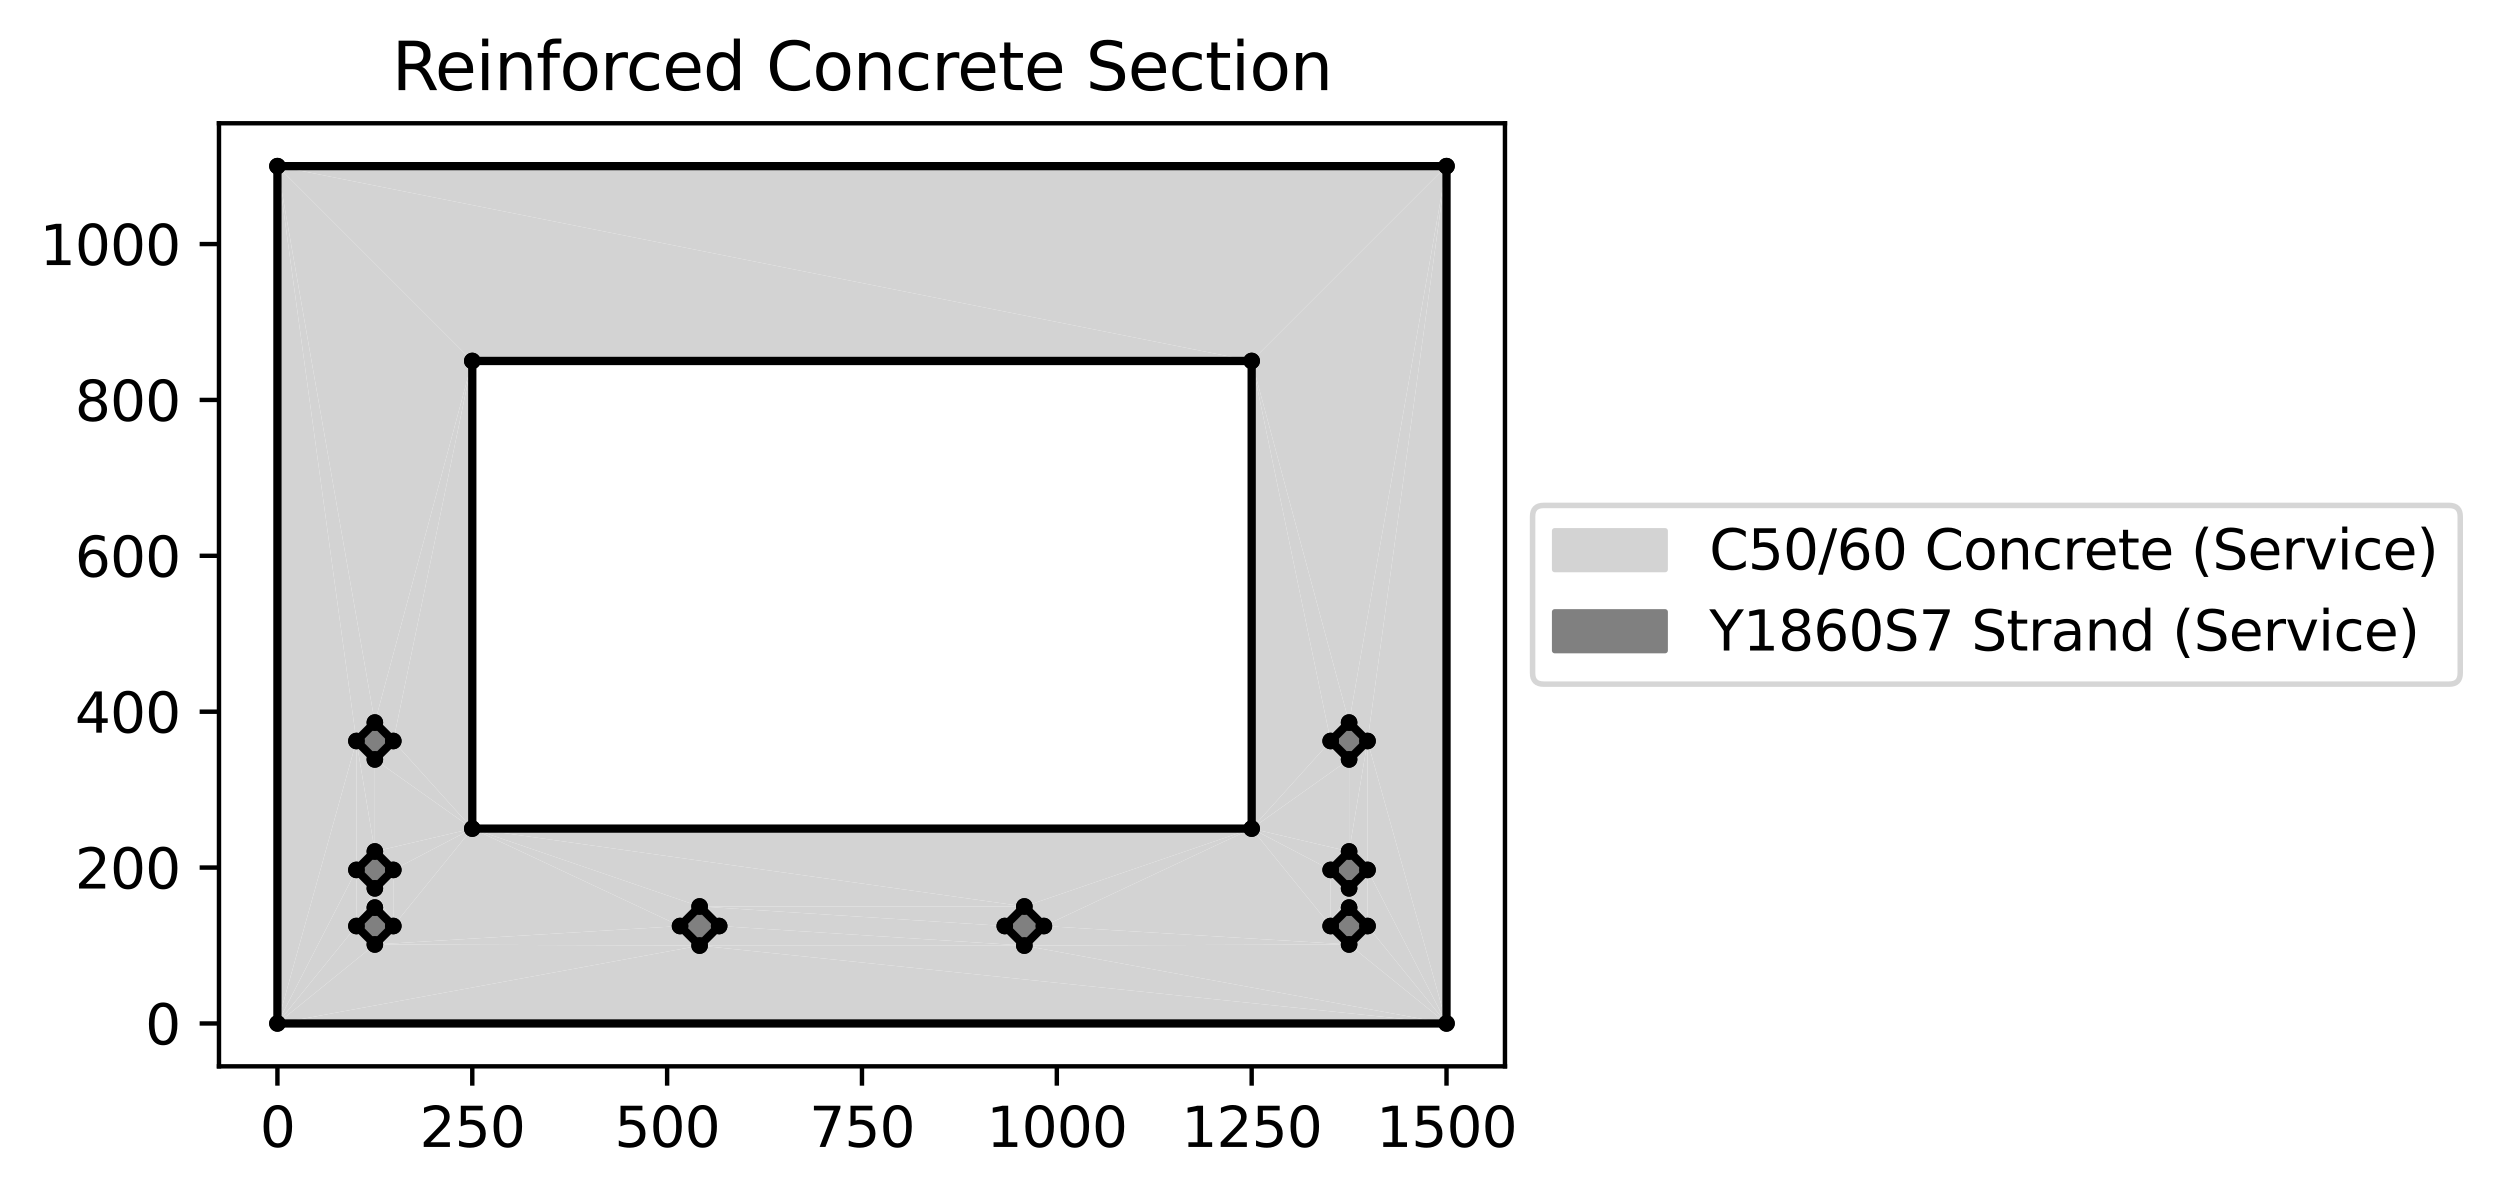 <?xml version="1.0" encoding="utf-8" standalone="no"?>
<!DOCTYPE svg PUBLIC "-//W3C//DTD SVG 1.1//EN"
  "http://www.w3.org/Graphics/SVG/1.1/DTD/svg11.dtd">
<svg xmlns:xlink="http://www.w3.org/1999/xlink" width="452.678pt" height="216.958pt" viewBox="0 0 452.678 216.958" xmlns="http://www.w3.org/2000/svg" version="1.1">
 <defs>
  <style type="text/css">*{stroke-linejoin: round; stroke-linecap: butt}</style>
 </defs>
 <g id="figure_1">
  <g id="patch_1">
   <path d="M 0 216.958 
L 452.678 216.958 
L 452.678 0 
L 0 0 
z
" style="fill: #ffffff"/>
  </g>
  <g id="axes_1">
   <g id="patch_2">
    <path d="M 39.65 193.079 
L 272.506 193.079 
L 272.506 22.318 
L 39.65 22.318 
z
" style="fill: #ffffff"/>
   </g>
   <g id="PolyCollection_1">
    <path d="M 50.234 185.317 
L 67.875 171.017 
L 64.535 167.677 
z
" clip-path="url(#pf833fad58f)" style="fill: #d3d3d3"/>
    <path d="M 67.875 171.017 
L 50.234 185.317 
L 126.677 171.219 
z
" clip-path="url(#pf833fad58f)" style="fill: #d3d3d3"/>
    <path d="M 64.535 167.677 
L 67.875 164.337 
L 67.875 160.856 
z
" clip-path="url(#pf833fad58f)" style="fill: #d3d3d3"/>
    <path d="M 67.875 160.856 
L 67.875 164.337 
L 71.215 167.677 
z
" clip-path="url(#pf833fad58f)" style="fill: #d3d3d3"/>
    <path d="M 50.234 185.317 
L 64.535 167.677 
L 64.535 157.516 
z
" clip-path="url(#pf833fad58f)" style="fill: #d3d3d3"/>
    <path d="M 64.535 157.516 
L 64.535 167.677 
L 67.875 160.856 
z
" clip-path="url(#pf833fad58f)" style="fill: #d3d3d3"/>
    <path d="M 67.875 171.017 
L 123.135 167.677 
L 71.215 167.677 
z
" clip-path="url(#pf833fad58f)" style="fill: #d3d3d3"/>
    <path d="M 123.135 167.677 
L 67.875 171.017 
L 126.677 171.219 
z
" clip-path="url(#pf833fad58f)" style="fill: #d3d3d3"/>
    <path d="M 226.641 150.036 
L 85.516 150.036 
L 185.479 164.135 
z
" clip-path="url(#pf833fad58f)" style="fill: #d3d3d3"/>
    <path d="M 71.215 167.677 
L 123.135 167.677 
L 85.516 150.036 
z
" clip-path="url(#pf833fad58f)" style="fill: #d3d3d3"/>
    <path d="M 126.677 171.219 
L 185.479 171.219 
L 130.219 167.677 
z
" clip-path="url(#pf833fad58f)" style="fill: #d3d3d3"/>
    <path d="M 71.215 167.677 
L 71.215 157.516 
L 67.875 160.856 
z
" clip-path="url(#pf833fad58f)" style="fill: #d3d3d3"/>
    <path d="M 50.234 185.317 
L 261.922 185.317 
L 126.677 171.219 
z
" clip-path="url(#pf833fad58f)" style="fill: #d3d3d3"/>
    <path d="M 85.516 150.036 
L 123.135 167.677 
L 126.677 164.135 
z
" clip-path="url(#pf833fad58f)" style="fill: #d3d3d3"/>
    <path d="M 64.535 157.516 
L 67.875 154.176 
L 64.535 134.174 
z
" clip-path="url(#pf833fad58f)" style="fill: #d3d3d3"/>
    <path d="M 67.875 130.834 
L 50.234 30.08 
L 64.535 134.174 
z
" clip-path="url(#pf833fad58f)" style="fill: #d3d3d3"/>
    <path d="M 50.234 30.08 
L 50.234 185.317 
L 64.535 134.174 
z
" clip-path="url(#pf833fad58f)" style="fill: #d3d3d3"/>
    <path d="M 67.875 137.513 
L 64.535 134.174 
L 67.875 154.176 
z
" clip-path="url(#pf833fad58f)" style="fill: #d3d3d3"/>
    <path d="M 67.875 154.176 
L 85.516 150.036 
L 67.875 137.513 
z
" clip-path="url(#pf833fad58f)" style="fill: #d3d3d3"/>
    <path d="M 64.535 134.174 
L 50.234 185.317 
L 64.535 157.516 
z
" clip-path="url(#pf833fad58f)" style="fill: #d3d3d3"/>
    <path d="M 85.516 150.036 
L 71.215 134.174 
L 67.875 137.513 
z
" clip-path="url(#pf833fad58f)" style="fill: #d3d3d3"/>
    <path d="M 85.516 150.036 
L 71.215 157.516 
L 71.215 167.677 
z
" clip-path="url(#pf833fad58f)" style="fill: #d3d3d3"/>
    <path d="M 67.875 130.834 
L 71.215 134.174 
L 85.516 65.361 
z
" clip-path="url(#pf833fad58f)" style="fill: #d3d3d3"/>
    <path d="M 85.516 65.361 
L 71.215 134.174 
L 85.516 150.036 
z
" clip-path="url(#pf833fad58f)" style="fill: #d3d3d3"/>
    <path d="M 67.875 130.834 
L 85.516 65.361 
L 50.234 30.08 
z
" clip-path="url(#pf833fad58f)" style="fill: #d3d3d3"/>
    <path d="M 126.677 164.135 
L 185.479 164.135 
L 85.516 150.036 
z
" clip-path="url(#pf833fad58f)" style="fill: #d3d3d3"/>
    <path d="M 67.875 154.176 
L 71.215 157.516 
L 85.516 150.036 
z
" clip-path="url(#pf833fad58f)" style="fill: #d3d3d3"/>
    <path d="M 50.234 30.08 
L 85.516 65.361 
L 226.641 65.361 
z
" clip-path="url(#pf833fad58f)" style="fill: #d3d3d3"/>
    <path d="M 126.677 164.135 
L 130.219 167.677 
L 181.937 167.677 
z
" clip-path="url(#pf833fad58f)" style="fill: #d3d3d3"/>
    <path d="M 185.479 171.219 
L 181.937 167.677 
L 130.219 167.677 
z
" clip-path="url(#pf833fad58f)" style="fill: #d3d3d3"/>
    <path d="M 189.021 167.677 
L 226.641 150.036 
L 185.479 164.135 
z
" clip-path="url(#pf833fad58f)" style="fill: #d3d3d3"/>
    <path d="M 244.281 171.017 
L 240.942 167.677 
L 189.021 167.677 
z
" clip-path="url(#pf833fad58f)" style="fill: #d3d3d3"/>
    <path d="M 240.942 167.677 
L 226.641 150.036 
L 189.021 167.677 
z
" clip-path="url(#pf833fad58f)" style="fill: #d3d3d3"/>
    <path d="M 189.021 167.677 
L 185.479 171.219 
L 244.281 171.017 
z
" clip-path="url(#pf833fad58f)" style="fill: #d3d3d3"/>
    <path d="M 244.281 171.017 
L 261.922 185.317 
L 247.621 167.677 
z
" clip-path="url(#pf833fad58f)" style="fill: #d3d3d3"/>
    <path d="M 261.922 185.317 
L 244.281 171.017 
L 185.479 171.219 
z
" clip-path="url(#pf833fad58f)" style="fill: #d3d3d3"/>
    <path d="M 244.281 164.337 
L 247.621 167.677 
L 244.281 160.856 
z
" clip-path="url(#pf833fad58f)" style="fill: #d3d3d3"/>
    <path d="M 247.621 157.516 
L 244.281 160.856 
L 247.621 167.677 
z
" clip-path="url(#pf833fad58f)" style="fill: #d3d3d3"/>
    <path d="M 244.281 164.337 
L 244.281 160.856 
L 240.942 167.677 
z
" clip-path="url(#pf833fad58f)" style="fill: #d3d3d3"/>
    <path d="M 247.621 167.677 
L 261.922 185.317 
L 247.621 157.516 
z
" clip-path="url(#pf833fad58f)" style="fill: #d3d3d3"/>
    <path d="M 185.479 171.219 
L 126.677 171.219 
L 261.922 185.317 
z
" clip-path="url(#pf833fad58f)" style="fill: #d3d3d3"/>
    <path d="M 244.281 160.856 
L 240.942 157.516 
L 240.942 167.677 
z
" clip-path="url(#pf833fad58f)" style="fill: #d3d3d3"/>
    <path d="M 240.942 157.516 
L 244.281 154.176 
L 226.641 150.036 
z
" clip-path="url(#pf833fad58f)" style="fill: #d3d3d3"/>
    <path d="M 226.641 150.036 
L 240.942 134.174 
L 226.641 65.361 
z
" clip-path="url(#pf833fad58f)" style="fill: #d3d3d3"/>
    <path d="M 244.281 137.513 
L 240.942 134.174 
L 226.641 150.036 
z
" clip-path="url(#pf833fad58f)" style="fill: #d3d3d3"/>
    <path d="M 226.641 65.361 
L 240.942 134.174 
L 244.281 130.834 
z
" clip-path="url(#pf833fad58f)" style="fill: #d3d3d3"/>
    <path d="M 226.641 150.036 
L 244.281 154.176 
L 244.281 137.513 
z
" clip-path="url(#pf833fad58f)" style="fill: #d3d3d3"/>
    <path d="M 240.942 157.516 
L 226.641 150.036 
L 240.942 167.677 
z
" clip-path="url(#pf833fad58f)" style="fill: #d3d3d3"/>
    <path d="M 244.281 154.176 
L 247.621 134.174 
L 244.281 137.513 
z
" clip-path="url(#pf833fad58f)" style="fill: #d3d3d3"/>
    <path d="M 247.621 134.174 
L 244.281 154.176 
L 247.621 157.516 
z
" clip-path="url(#pf833fad58f)" style="fill: #d3d3d3"/>
    <path d="M 244.281 130.834 
L 247.621 134.174 
L 261.922 30.08 
z
" clip-path="url(#pf833fad58f)" style="fill: #d3d3d3"/>
    <path d="M 247.621 134.174 
L 247.621 157.516 
L 261.922 185.317 
z
" clip-path="url(#pf833fad58f)" style="fill: #d3d3d3"/>
    <path d="M 244.281 130.834 
L 261.922 30.08 
L 226.641 65.361 
z
" clip-path="url(#pf833fad58f)" style="fill: #d3d3d3"/>
    <path d="M 261.922 185.317 
L 261.922 30.08 
L 247.621 134.174 
z
" clip-path="url(#pf833fad58f)" style="fill: #d3d3d3"/>
    <path d="M 226.641 65.361 
L 261.922 30.08 
L 50.234 30.08 
z
" clip-path="url(#pf833fad58f)" style="fill: #d3d3d3"/>
    <path d="M 185.479 164.135 
L 126.677 164.135 
L 181.937 167.677 
z
" clip-path="url(#pf833fad58f)" style="fill: #d3d3d3"/>
   </g>
   <g id="patch_3">
    <path d="M 67.875 164.337 
L 71.215 167.677 
L 67.875 171.017 
L 64.535 167.677 
" clip-path="url(#pf833fad58f)" style="fill: #808080; stroke: #808080; stroke-linejoin: miter"/>
   </g>
   <g id="patch_4">
    <path d="M 240.942 167.677 
L 244.281 164.337 
L 247.621 167.677 
L 244.281 171.017 
" clip-path="url(#pf833fad58f)" style="fill: #808080; stroke: #808080; stroke-linejoin: miter"/>
   </g>
   <g id="patch_5">
    <path d="M 67.875 160.856 
L 64.535 157.516 
L 67.875 154.176 
L 71.215 157.516 
" clip-path="url(#pf833fad58f)" style="fill: #808080; stroke: #808080; stroke-linejoin: miter"/>
   </g>
   <g id="patch_6">
    <path d="M 247.621 157.516 
L 244.281 160.856 
L 240.942 157.516 
L 244.281 154.176 
" clip-path="url(#pf833fad58f)" style="fill: #808080; stroke: #808080; stroke-linejoin: miter"/>
   </g>
   <g id="patch_7">
    <path d="M 67.875 130.834 
L 71.215 134.174 
L 67.875 137.513 
L 64.535 134.174 
" clip-path="url(#pf833fad58f)" style="fill: #808080; stroke: #808080; stroke-linejoin: miter"/>
   </g>
   <g id="patch_8">
    <path d="M 240.942 134.174 
L 244.281 130.834 
L 247.621 134.174 
L 244.281 137.513 
" clip-path="url(#pf833fad58f)" style="fill: #808080; stroke: #808080; stroke-linejoin: miter"/>
   </g>
   <g id="patch_9">
    <path d="M 126.677 171.219 
L 123.135 167.677 
L 126.677 164.135 
L 130.219 167.677 
" clip-path="url(#pf833fad58f)" style="fill: #808080; stroke: #808080; stroke-linejoin: miter"/>
   </g>
   <g id="patch_10">
    <path d="M 189.021 167.677 
L 185.479 164.135 
L 181.937 167.677 
L 185.479 171.219 
" clip-path="url(#pf833fad58f)" style="fill: #808080; stroke: #808080; stroke-linejoin: miter"/>
   </g>
   <g id="matplotlib.axis_1">
    <g id="xtick_1">
     <g id="line2d_1">
      <defs>
       <path id="m83200db8eb" d="M 0 0 
L 0 3.5 
" style="stroke: #000000; stroke-width: 0.8"/>
      </defs>
      <g>
       <use xlink:href="#m83200db8eb" x="50.234" y="193.079" style="stroke: #000000; stroke-width: 0.8"/>
      </g>
     </g>
     <g id="text_1">
      <!-- 0 -->
      <g transform="translate(47.053 207.678) scale(0.1 -0.1)">
       <defs>
        <path id="DejaVuSans-30" d="M 2034 4250 
Q 1547 4250 1301 3770 
Q 1056 3291 1056 2328 
Q 1056 1369 1301 889 
Q 1547 409 2034 409 
Q 2525 409 2770 889 
Q 3016 1369 3016 2328 
Q 3016 3291 2770 3770 
Q 2525 4250 2034 4250 
z
M 2034 4750 
Q 2819 4750 3233 4129 
Q 3647 3509 3647 2328 
Q 3647 1150 3233 529 
Q 2819 -91 2034 -91 
Q 1250 -91 836 529 
Q 422 1150 422 2328 
Q 422 3509 836 4129 
Q 1250 4750 2034 4750 
z
" transform="scale(0.016)"/>
       </defs>
       <use xlink:href="#DejaVuSans-30"/>
      </g>
     </g>
    </g>
    <g id="xtick_2">
     <g id="line2d_2">
      <g>
       <use xlink:href="#m83200db8eb" x="85.516" y="193.079" style="stroke: #000000; stroke-width: 0.8"/>
      </g>
     </g>
     <g id="text_2">
      <!-- 250 -->
      <g transform="translate(75.972 207.678) scale(0.1 -0.1)">
       <defs>
        <path id="DejaVuSans-32" d="M 1228 531 
L 3431 531 
L 3431 0 
L 469 0 
L 469 531 
Q 828 903 1448 1529 
Q 2069 2156 2228 2338 
Q 2531 2678 2651 2914 
Q 2772 3150 2772 3378 
Q 2772 3750 2511 3984 
Q 2250 4219 1831 4219 
Q 1534 4219 1204 4116 
Q 875 4013 500 3803 
L 500 4441 
Q 881 4594 1212 4672 
Q 1544 4750 1819 4750 
Q 2544 4750 2975 4387 
Q 3406 4025 3406 3419 
Q 3406 3131 3298 2873 
Q 3191 2616 2906 2266 
Q 2828 2175 2409 1742 
Q 1991 1309 1228 531 
z
" transform="scale(0.016)"/>
        <path id="DejaVuSans-35" d="M 691 4666 
L 3169 4666 
L 3169 4134 
L 1269 4134 
L 1269 2991 
Q 1406 3038 1543 3061 
Q 1681 3084 1819 3084 
Q 2600 3084 3056 2656 
Q 3513 2228 3513 1497 
Q 3513 744 3044 326 
Q 2575 -91 1722 -91 
Q 1428 -91 1123 -41 
Q 819 9 494 109 
L 494 744 
Q 775 591 1075 516 
Q 1375 441 1709 441 
Q 2250 441 2565 725 
Q 2881 1009 2881 1497 
Q 2881 1984 2565 2268 
Q 2250 2553 1709 2553 
Q 1456 2553 1204 2497 
Q 953 2441 691 2322 
L 691 4666 
z
" transform="scale(0.016)"/>
       </defs>
       <use xlink:href="#DejaVuSans-32"/>
       <use xlink:href="#DejaVuSans-35" x="63.623"/>
       <use xlink:href="#DejaVuSans-30" x="127.246"/>
      </g>
     </g>
    </g>
    <g id="xtick_3">
     <g id="line2d_3">
      <g>
       <use xlink:href="#m83200db8eb" x="120.797" y="193.079" style="stroke: #000000; stroke-width: 0.8"/>
      </g>
     </g>
     <g id="text_3">
      <!-- 500 -->
      <g transform="translate(111.253 207.678) scale(0.1 -0.1)">
       <use xlink:href="#DejaVuSans-35"/>
       <use xlink:href="#DejaVuSans-30" x="63.623"/>
       <use xlink:href="#DejaVuSans-30" x="127.246"/>
      </g>
     </g>
    </g>
    <g id="xtick_4">
     <g id="line2d_4">
      <g>
       <use xlink:href="#m83200db8eb" x="156.078" y="193.079" style="stroke: #000000; stroke-width: 0.8"/>
      </g>
     </g>
     <g id="text_4">
      <!-- 750 -->
      <g transform="translate(146.534 207.678) scale(0.1 -0.1)">
       <defs>
        <path id="DejaVuSans-37" d="M 525 4666 
L 3525 4666 
L 3525 4397 
L 1831 0 
L 1172 0 
L 2766 4134 
L 525 4134 
L 525 4666 
z
" transform="scale(0.016)"/>
       </defs>
       <use xlink:href="#DejaVuSans-37"/>
       <use xlink:href="#DejaVuSans-35" x="63.623"/>
       <use xlink:href="#DejaVuSans-30" x="127.246"/>
      </g>
     </g>
    </g>
    <g id="xtick_5">
     <g id="line2d_5">
      <g>
       <use xlink:href="#m83200db8eb" x="191.359" y="193.079" style="stroke: #000000; stroke-width: 0.8"/>
      </g>
     </g>
     <g id="text_5">
      <!-- 1000 -->
      <g transform="translate(178.634 207.678) scale(0.1 -0.1)">
       <defs>
        <path id="DejaVuSans-31" d="M 794 531 
L 1825 531 
L 1825 4091 
L 703 3866 
L 703 4441 
L 1819 4666 
L 2450 4666 
L 2450 531 
L 3481 531 
L 3481 0 
L 794 0 
L 794 531 
z
" transform="scale(0.016)"/>
       </defs>
       <use xlink:href="#DejaVuSans-31"/>
       <use xlink:href="#DejaVuSans-30" x="63.623"/>
       <use xlink:href="#DejaVuSans-30" x="127.246"/>
       <use xlink:href="#DejaVuSans-30" x="190.869"/>
      </g>
     </g>
    </g>
    <g id="xtick_6">
     <g id="line2d_6">
      <g>
       <use xlink:href="#m83200db8eb" x="226.641" y="193.079" style="stroke: #000000; stroke-width: 0.8"/>
      </g>
     </g>
     <g id="text_6">
      <!-- 1250 -->
      <g transform="translate(213.916 207.678) scale(0.1 -0.1)">
       <use xlink:href="#DejaVuSans-31"/>
       <use xlink:href="#DejaVuSans-32" x="63.623"/>
       <use xlink:href="#DejaVuSans-35" x="127.246"/>
       <use xlink:href="#DejaVuSans-30" x="190.869"/>
      </g>
     </g>
    </g>
    <g id="xtick_7">
     <g id="line2d_7">
      <g>
       <use xlink:href="#m83200db8eb" x="261.922" y="193.079" style="stroke: #000000; stroke-width: 0.8"/>
      </g>
     </g>
     <g id="text_7">
      <!-- 1500 -->
      <g transform="translate(249.197 207.678) scale(0.1 -0.1)">
       <use xlink:href="#DejaVuSans-31"/>
       <use xlink:href="#DejaVuSans-35" x="63.623"/>
       <use xlink:href="#DejaVuSans-30" x="127.246"/>
       <use xlink:href="#DejaVuSans-30" x="190.869"/>
      </g>
     </g>
    </g>
   </g>
   <g id="matplotlib.axis_2">
    <g id="ytick_1">
     <g id="line2d_8">
      <defs>
       <path id="md05157b4bc" d="M 0 0 
L -3.5 0 
" style="stroke: #000000; stroke-width: 0.8"/>
      </defs>
      <g>
       <use xlink:href="#md05157b4bc" x="39.65" y="185.317" style="stroke: #000000; stroke-width: 0.8"/>
      </g>
     </g>
     <g id="text_8">
      <!-- 0 -->
      <g transform="translate(26.288 189.117) scale(0.1 -0.1)">
       <use xlink:href="#DejaVuSans-30"/>
      </g>
     </g>
    </g>
    <g id="ytick_2">
     <g id="line2d_9">
      <g>
       <use xlink:href="#md05157b4bc" x="39.65" y="157.093" style="stroke: #000000; stroke-width: 0.8"/>
      </g>
     </g>
     <g id="text_9">
      <!-- 200 -->
      <g transform="translate(13.562 160.892) scale(0.1 -0.1)">
       <use xlink:href="#DejaVuSans-32"/>
       <use xlink:href="#DejaVuSans-30" x="63.623"/>
       <use xlink:href="#DejaVuSans-30" x="127.246"/>
      </g>
     </g>
    </g>
    <g id="ytick_3">
     <g id="line2d_10">
      <g>
       <use xlink:href="#md05157b4bc" x="39.65" y="128.868" style="stroke: #000000; stroke-width: 0.8"/>
      </g>
     </g>
     <g id="text_10">
      <!-- 400 -->
      <g transform="translate(13.562 132.667) scale(0.1 -0.1)">
       <defs>
        <path id="DejaVuSans-34" d="M 2419 4116 
L 825 1625 
L 2419 1625 
L 2419 4116 
z
M 2253 4666 
L 3047 4666 
L 3047 1625 
L 3713 1625 
L 3713 1100 
L 3047 1100 
L 3047 0 
L 2419 0 
L 2419 1100 
L 313 1100 
L 313 1709 
L 2253 4666 
z
" transform="scale(0.016)"/>
       </defs>
       <use xlink:href="#DejaVuSans-34"/>
       <use xlink:href="#DejaVuSans-30" x="63.623"/>
       <use xlink:href="#DejaVuSans-30" x="127.246"/>
      </g>
     </g>
    </g>
    <g id="ytick_4">
     <g id="line2d_11">
      <g>
       <use xlink:href="#md05157b4bc" x="39.65" y="100.642" style="stroke: #000000; stroke-width: 0.8"/>
      </g>
     </g>
     <g id="text_11">
      <!-- 600 -->
      <g transform="translate(13.562 104.442) scale(0.1 -0.1)">
       <defs>
        <path id="DejaVuSans-36" d="M 2113 2584 
Q 1688 2584 1439 2293 
Q 1191 2003 1191 1497 
Q 1191 994 1439 701 
Q 1688 409 2113 409 
Q 2538 409 2786 701 
Q 3034 994 3034 1497 
Q 3034 2003 2786 2293 
Q 2538 2584 2113 2584 
z
M 3366 4563 
L 3366 3988 
Q 3128 4100 2886 4159 
Q 2644 4219 2406 4219 
Q 1781 4219 1451 3797 
Q 1122 3375 1075 2522 
Q 1259 2794 1537 2939 
Q 1816 3084 2150 3084 
Q 2853 3084 3261 2657 
Q 3669 2231 3669 1497 
Q 3669 778 3244 343 
Q 2819 -91 2113 -91 
Q 1303 -91 875 529 
Q 447 1150 447 2328 
Q 447 3434 972 4092 
Q 1497 4750 2381 4750 
Q 2619 4750 2861 4703 
Q 3103 4656 3366 4563 
z
" transform="scale(0.016)"/>
       </defs>
       <use xlink:href="#DejaVuSans-36"/>
       <use xlink:href="#DejaVuSans-30" x="63.623"/>
       <use xlink:href="#DejaVuSans-30" x="127.246"/>
      </g>
     </g>
    </g>
    <g id="ytick_5">
     <g id="line2d_12">
      <g>
       <use xlink:href="#md05157b4bc" x="39.65" y="72.418" style="stroke: #000000; stroke-width: 0.8"/>
      </g>
     </g>
     <g id="text_12">
      <!-- 800 -->
      <g transform="translate(13.562 76.217) scale(0.1 -0.1)">
       <defs>
        <path id="DejaVuSans-38" d="M 2034 2216 
Q 1584 2216 1326 1975 
Q 1069 1734 1069 1313 
Q 1069 891 1326 650 
Q 1584 409 2034 409 
Q 2484 409 2743 651 
Q 3003 894 3003 1313 
Q 3003 1734 2745 1975 
Q 2488 2216 2034 2216 
z
M 1403 2484 
Q 997 2584 770 2862 
Q 544 3141 544 3541 
Q 544 4100 942 4425 
Q 1341 4750 2034 4750 
Q 2731 4750 3128 4425 
Q 3525 4100 3525 3541 
Q 3525 3141 3298 2862 
Q 3072 2584 2669 2484 
Q 3125 2378 3379 2068 
Q 3634 1759 3634 1313 
Q 3634 634 3220 271 
Q 2806 -91 2034 -91 
Q 1263 -91 848 271 
Q 434 634 434 1313 
Q 434 1759 690 2068 
Q 947 2378 1403 2484 
z
M 1172 3481 
Q 1172 3119 1398 2916 
Q 1625 2713 2034 2713 
Q 2441 2713 2670 2916 
Q 2900 3119 2900 3481 
Q 2900 3844 2670 4047 
Q 2441 4250 2034 4250 
Q 1625 4250 1398 4047 
Q 1172 3844 1172 3481 
z
" transform="scale(0.016)"/>
       </defs>
       <use xlink:href="#DejaVuSans-38"/>
       <use xlink:href="#DejaVuSans-30" x="63.623"/>
       <use xlink:href="#DejaVuSans-30" x="127.246"/>
      </g>
     </g>
    </g>
    <g id="ytick_6">
     <g id="line2d_13">
      <g>
       <use xlink:href="#md05157b4bc" x="39.65" y="44.193" style="stroke: #000000; stroke-width: 0.8"/>
      </g>
     </g>
     <g id="text_13">
      <!-- 1000 -->
      <g transform="translate(7.2 47.992) scale(0.1 -0.1)">
       <use xlink:href="#DejaVuSans-31"/>
       <use xlink:href="#DejaVuSans-30" x="63.623"/>
       <use xlink:href="#DejaVuSans-30" x="127.246"/>
       <use xlink:href="#DejaVuSans-30" x="190.869"/>
      </g>
     </g>
    </g>
   </g>
   <g id="line2d_14">
    <path d="M 50.234 30.08 
L 261.922 30.08 
" clip-path="url(#pf833fad58f)" style="fill: none; stroke: #000000; stroke-width: 1.5; stroke-linecap: square"/>
    <defs>
     <path id="m07788e076d" d="M 0 1 
C 0.265 1 0.52 0.895 0.707 0.707 
C 0.895 0.52 1 0.265 1 0 
C 1 -0.265 0.895 -0.52 0.707 -0.707 
C 0.52 -0.895 0.265 -1 0 -1 
C -0.265 -1 -0.52 -0.895 -0.707 -0.707 
C -0.895 -0.52 -1 -0.265 -1 0 
C -1 0.265 -0.895 0.52 -0.707 0.707 
C -0.52 0.895 -0.265 1 0 1 
z
" style="stroke: #000000"/>
    </defs>
    <g clip-path="url(#pf833fad58f)">
     <use xlink:href="#m07788e076d" x="50.234" y="30.08" style="stroke: #000000"/>
     <use xlink:href="#m07788e076d" x="261.922" y="30.08" style="stroke: #000000"/>
    </g>
   </g>
   <g id="line2d_15">
    <path d="M 261.922 30.08 
L 261.922 185.317 
" clip-path="url(#pf833fad58f)" style="fill: none; stroke: #000000; stroke-width: 1.5; stroke-linecap: square"/>
    <g clip-path="url(#pf833fad58f)">
     <use xlink:href="#m07788e076d" x="261.922" y="30.08" style="stroke: #000000"/>
     <use xlink:href="#m07788e076d" x="261.922" y="185.317" style="stroke: #000000"/>
    </g>
   </g>
   <g id="line2d_16">
    <path d="M 261.922 185.317 
L 50.234 185.317 
" clip-path="url(#pf833fad58f)" style="fill: none; stroke: #000000; stroke-width: 1.5; stroke-linecap: square"/>
    <g clip-path="url(#pf833fad58f)">
     <use xlink:href="#m07788e076d" x="261.922" y="185.317" style="stroke: #000000"/>
     <use xlink:href="#m07788e076d" x="50.234" y="185.317" style="stroke: #000000"/>
    </g>
   </g>
   <g id="line2d_17">
    <path d="M 50.234 185.317 
L 50.234 30.08 
" clip-path="url(#pf833fad58f)" style="fill: none; stroke: #000000; stroke-width: 1.5; stroke-linecap: square"/>
    <g clip-path="url(#pf833fad58f)">
     <use xlink:href="#m07788e076d" x="50.234" y="185.317" style="stroke: #000000"/>
     <use xlink:href="#m07788e076d" x="50.234" y="30.08" style="stroke: #000000"/>
    </g>
   </g>
   <g id="line2d_18">
    <path d="M 226.641 150.036 
L 226.641 65.361 
" clip-path="url(#pf833fad58f)" style="fill: none; stroke: #000000; stroke-width: 1.5; stroke-linecap: square"/>
    <g clip-path="url(#pf833fad58f)">
     <use xlink:href="#m07788e076d" x="226.641" y="150.036" style="stroke: #000000"/>
     <use xlink:href="#m07788e076d" x="226.641" y="65.361" style="stroke: #000000"/>
    </g>
   </g>
   <g id="line2d_19">
    <path d="M 226.641 65.361 
L 85.516 65.361 
" clip-path="url(#pf833fad58f)" style="fill: none; stroke: #000000; stroke-width: 1.5; stroke-linecap: square"/>
    <g clip-path="url(#pf833fad58f)">
     <use xlink:href="#m07788e076d" x="226.641" y="65.361" style="stroke: #000000"/>
     <use xlink:href="#m07788e076d" x="85.516" y="65.361" style="stroke: #000000"/>
    </g>
   </g>
   <g id="line2d_20">
    <path d="M 85.516 65.361 
L 85.516 150.036 
" clip-path="url(#pf833fad58f)" style="fill: none; stroke: #000000; stroke-width: 1.5; stroke-linecap: square"/>
    <g clip-path="url(#pf833fad58f)">
     <use xlink:href="#m07788e076d" x="85.516" y="65.361" style="stroke: #000000"/>
     <use xlink:href="#m07788e076d" x="85.516" y="150.036" style="stroke: #000000"/>
    </g>
   </g>
   <g id="line2d_21">
    <path d="M 85.516 150.036 
L 226.641 150.036 
" clip-path="url(#pf833fad58f)" style="fill: none; stroke: #000000; stroke-width: 1.5; stroke-linecap: square"/>
    <g clip-path="url(#pf833fad58f)">
     <use xlink:href="#m07788e076d" x="85.516" y="150.036" style="stroke: #000000"/>
     <use xlink:href="#m07788e076d" x="226.641" y="150.036" style="stroke: #000000"/>
    </g>
   </g>
   <g id="line2d_22">
    <path d="M 71.215 167.677 
L 67.875 164.337 
" clip-path="url(#pf833fad58f)" style="fill: none; stroke: #000000; stroke-width: 1.5; stroke-linecap: square"/>
    <g clip-path="url(#pf833fad58f)">
     <use xlink:href="#m07788e076d" x="71.215" y="167.677" style="stroke: #000000"/>
     <use xlink:href="#m07788e076d" x="67.875" y="164.337" style="stroke: #000000"/>
    </g>
   </g>
   <g id="line2d_23">
    <path d="M 67.875 164.337 
L 64.535 167.677 
" clip-path="url(#pf833fad58f)" style="fill: none; stroke: #000000; stroke-width: 1.5; stroke-linecap: square"/>
    <g clip-path="url(#pf833fad58f)">
     <use xlink:href="#m07788e076d" x="67.875" y="164.337" style="stroke: #000000"/>
     <use xlink:href="#m07788e076d" x="64.535" y="167.677" style="stroke: #000000"/>
    </g>
   </g>
   <g id="line2d_24">
    <path d="M 64.535 167.677 
L 67.875 171.017 
" clip-path="url(#pf833fad58f)" style="fill: none; stroke: #000000; stroke-width: 1.5; stroke-linecap: square"/>
    <g clip-path="url(#pf833fad58f)">
     <use xlink:href="#m07788e076d" x="64.535" y="167.677" style="stroke: #000000"/>
     <use xlink:href="#m07788e076d" x="67.875" y="171.017" style="stroke: #000000"/>
    </g>
   </g>
   <g id="line2d_25">
    <path d="M 67.875 171.017 
L 71.215 167.677 
" clip-path="url(#pf833fad58f)" style="fill: none; stroke: #000000; stroke-width: 1.5; stroke-linecap: square"/>
    <g clip-path="url(#pf833fad58f)">
     <use xlink:href="#m07788e076d" x="67.875" y="171.017" style="stroke: #000000"/>
     <use xlink:href="#m07788e076d" x="71.215" y="167.677" style="stroke: #000000"/>
    </g>
   </g>
   <g id="line2d_26">
    <path d="M 244.281 171.017 
L 247.621 167.677 
" clip-path="url(#pf833fad58f)" style="fill: none; stroke: #000000; stroke-width: 1.5; stroke-linecap: square"/>
    <g clip-path="url(#pf833fad58f)">
     <use xlink:href="#m07788e076d" x="244.281" y="171.017" style="stroke: #000000"/>
     <use xlink:href="#m07788e076d" x="247.621" y="167.677" style="stroke: #000000"/>
    </g>
   </g>
   <g id="line2d_27">
    <path d="M 247.621 167.677 
L 244.281 164.337 
" clip-path="url(#pf833fad58f)" style="fill: none; stroke: #000000; stroke-width: 1.5; stroke-linecap: square"/>
    <g clip-path="url(#pf833fad58f)">
     <use xlink:href="#m07788e076d" x="247.621" y="167.677" style="stroke: #000000"/>
     <use xlink:href="#m07788e076d" x="244.281" y="164.337" style="stroke: #000000"/>
    </g>
   </g>
   <g id="line2d_28">
    <path d="M 244.281 164.337 
L 240.942 167.677 
" clip-path="url(#pf833fad58f)" style="fill: none; stroke: #000000; stroke-width: 1.5; stroke-linecap: square"/>
    <g clip-path="url(#pf833fad58f)">
     <use xlink:href="#m07788e076d" x="244.281" y="164.337" style="stroke: #000000"/>
     <use xlink:href="#m07788e076d" x="240.942" y="167.677" style="stroke: #000000"/>
    </g>
   </g>
   <g id="line2d_29">
    <path d="M 240.942 167.677 
L 244.281 171.017 
" clip-path="url(#pf833fad58f)" style="fill: none; stroke: #000000; stroke-width: 1.5; stroke-linecap: square"/>
    <g clip-path="url(#pf833fad58f)">
     <use xlink:href="#m07788e076d" x="240.942" y="167.677" style="stroke: #000000"/>
     <use xlink:href="#m07788e076d" x="244.281" y="171.017" style="stroke: #000000"/>
    </g>
   </g>
   <g id="line2d_30">
    <path d="M 64.535 157.516 
L 67.875 160.856 
" clip-path="url(#pf833fad58f)" style="fill: none; stroke: #000000; stroke-width: 1.5; stroke-linecap: square"/>
    <g clip-path="url(#pf833fad58f)">
     <use xlink:href="#m07788e076d" x="64.535" y="157.516" style="stroke: #000000"/>
     <use xlink:href="#m07788e076d" x="67.875" y="160.856" style="stroke: #000000"/>
    </g>
   </g>
   <g id="line2d_31">
    <path d="M 67.875 160.856 
L 71.215 157.516 
" clip-path="url(#pf833fad58f)" style="fill: none; stroke: #000000; stroke-width: 1.5; stroke-linecap: square"/>
    <g clip-path="url(#pf833fad58f)">
     <use xlink:href="#m07788e076d" x="67.875" y="160.856" style="stroke: #000000"/>
     <use xlink:href="#m07788e076d" x="71.215" y="157.516" style="stroke: #000000"/>
    </g>
   </g>
   <g id="line2d_32">
    <path d="M 71.215 157.516 
L 67.875 154.176 
" clip-path="url(#pf833fad58f)" style="fill: none; stroke: #000000; stroke-width: 1.5; stroke-linecap: square"/>
    <g clip-path="url(#pf833fad58f)">
     <use xlink:href="#m07788e076d" x="71.215" y="157.516" style="stroke: #000000"/>
     <use xlink:href="#m07788e076d" x="67.875" y="154.176" style="stroke: #000000"/>
    </g>
   </g>
   <g id="line2d_33">
    <path d="M 67.875 154.176 
L 64.535 157.516 
" clip-path="url(#pf833fad58f)" style="fill: none; stroke: #000000; stroke-width: 1.5; stroke-linecap: square"/>
    <g clip-path="url(#pf833fad58f)">
     <use xlink:href="#m07788e076d" x="67.875" y="154.176" style="stroke: #000000"/>
     <use xlink:href="#m07788e076d" x="64.535" y="157.516" style="stroke: #000000"/>
    </g>
   </g>
   <g id="line2d_34">
    <path d="M 244.281 154.176 
L 240.942 157.516 
" clip-path="url(#pf833fad58f)" style="fill: none; stroke: #000000; stroke-width: 1.5; stroke-linecap: square"/>
    <g clip-path="url(#pf833fad58f)">
     <use xlink:href="#m07788e076d" x="244.281" y="154.176" style="stroke: #000000"/>
     <use xlink:href="#m07788e076d" x="240.942" y="157.516" style="stroke: #000000"/>
    </g>
   </g>
   <g id="line2d_35">
    <path d="M 240.942 157.516 
L 244.281 160.856 
" clip-path="url(#pf833fad58f)" style="fill: none; stroke: #000000; stroke-width: 1.5; stroke-linecap: square"/>
    <g clip-path="url(#pf833fad58f)">
     <use xlink:href="#m07788e076d" x="240.942" y="157.516" style="stroke: #000000"/>
     <use xlink:href="#m07788e076d" x="244.281" y="160.856" style="stroke: #000000"/>
    </g>
   </g>
   <g id="line2d_36">
    <path d="M 244.281 160.856 
L 247.621 157.516 
" clip-path="url(#pf833fad58f)" style="fill: none; stroke: #000000; stroke-width: 1.5; stroke-linecap: square"/>
    <g clip-path="url(#pf833fad58f)">
     <use xlink:href="#m07788e076d" x="244.281" y="160.856" style="stroke: #000000"/>
     <use xlink:href="#m07788e076d" x="247.621" y="157.516" style="stroke: #000000"/>
    </g>
   </g>
   <g id="line2d_37">
    <path d="M 247.621 157.516 
L 244.281 154.176 
" clip-path="url(#pf833fad58f)" style="fill: none; stroke: #000000; stroke-width: 1.5; stroke-linecap: square"/>
    <g clip-path="url(#pf833fad58f)">
     <use xlink:href="#m07788e076d" x="247.621" y="157.516" style="stroke: #000000"/>
     <use xlink:href="#m07788e076d" x="244.281" y="154.176" style="stroke: #000000"/>
    </g>
   </g>
   <g id="line2d_38">
    <path d="M 71.215 134.174 
L 67.875 130.834 
" clip-path="url(#pf833fad58f)" style="fill: none; stroke: #000000; stroke-width: 1.5; stroke-linecap: square"/>
    <g clip-path="url(#pf833fad58f)">
     <use xlink:href="#m07788e076d" x="71.215" y="134.174" style="stroke: #000000"/>
     <use xlink:href="#m07788e076d" x="67.875" y="130.834" style="stroke: #000000"/>
    </g>
   </g>
   <g id="line2d_39">
    <path d="M 67.875 130.834 
L 64.535 134.174 
" clip-path="url(#pf833fad58f)" style="fill: none; stroke: #000000; stroke-width: 1.5; stroke-linecap: square"/>
    <g clip-path="url(#pf833fad58f)">
     <use xlink:href="#m07788e076d" x="67.875" y="130.834" style="stroke: #000000"/>
     <use xlink:href="#m07788e076d" x="64.535" y="134.174" style="stroke: #000000"/>
    </g>
   </g>
   <g id="line2d_40">
    <path d="M 64.535 134.174 
L 67.875 137.513 
" clip-path="url(#pf833fad58f)" style="fill: none; stroke: #000000; stroke-width: 1.5; stroke-linecap: square"/>
    <g clip-path="url(#pf833fad58f)">
     <use xlink:href="#m07788e076d" x="64.535" y="134.174" style="stroke: #000000"/>
     <use xlink:href="#m07788e076d" x="67.875" y="137.513" style="stroke: #000000"/>
    </g>
   </g>
   <g id="line2d_41">
    <path d="M 67.875 137.513 
L 71.215 134.174 
" clip-path="url(#pf833fad58f)" style="fill: none; stroke: #000000; stroke-width: 1.5; stroke-linecap: square"/>
    <g clip-path="url(#pf833fad58f)">
     <use xlink:href="#m07788e076d" x="67.875" y="137.513" style="stroke: #000000"/>
     <use xlink:href="#m07788e076d" x="71.215" y="134.174" style="stroke: #000000"/>
    </g>
   </g>
   <g id="line2d_42">
    <path d="M 244.281 137.513 
L 247.621 134.174 
" clip-path="url(#pf833fad58f)" style="fill: none; stroke: #000000; stroke-width: 1.5; stroke-linecap: square"/>
    <g clip-path="url(#pf833fad58f)">
     <use xlink:href="#m07788e076d" x="244.281" y="137.513" style="stroke: #000000"/>
     <use xlink:href="#m07788e076d" x="247.621" y="134.174" style="stroke: #000000"/>
    </g>
   </g>
   <g id="line2d_43">
    <path d="M 247.621 134.174 
L 244.281 130.834 
" clip-path="url(#pf833fad58f)" style="fill: none; stroke: #000000; stroke-width: 1.5; stroke-linecap: square"/>
    <g clip-path="url(#pf833fad58f)">
     <use xlink:href="#m07788e076d" x="247.621" y="134.174" style="stroke: #000000"/>
     <use xlink:href="#m07788e076d" x="244.281" y="130.834" style="stroke: #000000"/>
    </g>
   </g>
   <g id="line2d_44">
    <path d="M 244.281 130.834 
L 240.942 134.174 
" clip-path="url(#pf833fad58f)" style="fill: none; stroke: #000000; stroke-width: 1.5; stroke-linecap: square"/>
    <g clip-path="url(#pf833fad58f)">
     <use xlink:href="#m07788e076d" x="244.281" y="130.834" style="stroke: #000000"/>
     <use xlink:href="#m07788e076d" x="240.942" y="134.174" style="stroke: #000000"/>
    </g>
   </g>
   <g id="line2d_45">
    <path d="M 240.942 134.174 
L 244.281 137.513 
" clip-path="url(#pf833fad58f)" style="fill: none; stroke: #000000; stroke-width: 1.5; stroke-linecap: square"/>
    <g clip-path="url(#pf833fad58f)">
     <use xlink:href="#m07788e076d" x="240.942" y="134.174" style="stroke: #000000"/>
     <use xlink:href="#m07788e076d" x="244.281" y="137.513" style="stroke: #000000"/>
    </g>
   </g>
   <g id="line2d_46">
    <path d="M 123.135 167.677 
L 126.677 171.219 
" clip-path="url(#pf833fad58f)" style="fill: none; stroke: #000000; stroke-width: 1.5; stroke-linecap: square"/>
    <g clip-path="url(#pf833fad58f)">
     <use xlink:href="#m07788e076d" x="123.135" y="167.677" style="stroke: #000000"/>
     <use xlink:href="#m07788e076d" x="126.677" y="171.219" style="stroke: #000000"/>
    </g>
   </g>
   <g id="line2d_47">
    <path d="M 126.677 171.219 
L 130.219 167.677 
" clip-path="url(#pf833fad58f)" style="fill: none; stroke: #000000; stroke-width: 1.5; stroke-linecap: square"/>
    <g clip-path="url(#pf833fad58f)">
     <use xlink:href="#m07788e076d" x="126.677" y="171.219" style="stroke: #000000"/>
     <use xlink:href="#m07788e076d" x="130.219" y="167.677" style="stroke: #000000"/>
    </g>
   </g>
   <g id="line2d_48">
    <path d="M 130.219 167.677 
L 126.677 164.135 
" clip-path="url(#pf833fad58f)" style="fill: none; stroke: #000000; stroke-width: 1.5; stroke-linecap: square"/>
    <g clip-path="url(#pf833fad58f)">
     <use xlink:href="#m07788e076d" x="130.219" y="167.677" style="stroke: #000000"/>
     <use xlink:href="#m07788e076d" x="126.677" y="164.135" style="stroke: #000000"/>
    </g>
   </g>
   <g id="line2d_49">
    <path d="M 126.677 164.135 
L 123.135 167.677 
" clip-path="url(#pf833fad58f)" style="fill: none; stroke: #000000; stroke-width: 1.5; stroke-linecap: square"/>
    <g clip-path="url(#pf833fad58f)">
     <use xlink:href="#m07788e076d" x="126.677" y="164.135" style="stroke: #000000"/>
     <use xlink:href="#m07788e076d" x="123.135" y="167.677" style="stroke: #000000"/>
    </g>
   </g>
   <g id="line2d_50">
    <path d="M 185.479 164.135 
L 181.937 167.677 
" clip-path="url(#pf833fad58f)" style="fill: none; stroke: #000000; stroke-width: 1.5; stroke-linecap: square"/>
    <g clip-path="url(#pf833fad58f)">
     <use xlink:href="#m07788e076d" x="185.479" y="164.135" style="stroke: #000000"/>
     <use xlink:href="#m07788e076d" x="181.937" y="167.677" style="stroke: #000000"/>
    </g>
   </g>
   <g id="line2d_51">
    <path d="M 181.937 167.677 
L 185.479 171.219 
" clip-path="url(#pf833fad58f)" style="fill: none; stroke: #000000; stroke-width: 1.5; stroke-linecap: square"/>
    <g clip-path="url(#pf833fad58f)">
     <use xlink:href="#m07788e076d" x="181.937" y="167.677" style="stroke: #000000"/>
     <use xlink:href="#m07788e076d" x="185.479" y="171.219" style="stroke: #000000"/>
    </g>
   </g>
   <g id="line2d_52">
    <path d="M 185.479 171.219 
L 189.021 167.677 
" clip-path="url(#pf833fad58f)" style="fill: none; stroke: #000000; stroke-width: 1.5; stroke-linecap: square"/>
    <g clip-path="url(#pf833fad58f)">
     <use xlink:href="#m07788e076d" x="185.479" y="171.219" style="stroke: #000000"/>
     <use xlink:href="#m07788e076d" x="189.021" y="167.677" style="stroke: #000000"/>
    </g>
   </g>
   <g id="line2d_53">
    <path d="M 189.021 167.677 
L 185.479 164.135 
" clip-path="url(#pf833fad58f)" style="fill: none; stroke: #000000; stroke-width: 1.5; stroke-linecap: square"/>
    <g clip-path="url(#pf833fad58f)">
     <use xlink:href="#m07788e076d" x="189.021" y="167.677" style="stroke: #000000"/>
     <use xlink:href="#m07788e076d" x="185.479" y="164.135" style="stroke: #000000"/>
    </g>
   </g>
   <g id="patch_11">
    <path d="M 39.65 193.079 
L 39.65 22.318 
" style="fill: none; stroke: #000000; stroke-width: 0.8; stroke-linejoin: miter; stroke-linecap: square"/>
   </g>
   <g id="patch_12">
    <path d="M 272.506 193.079 
L 272.506 22.318 
" style="fill: none; stroke: #000000; stroke-width: 0.8; stroke-linejoin: miter; stroke-linecap: square"/>
   </g>
   <g id="patch_13">
    <path d="M 39.65 193.079 
L 272.506 193.079 
" style="fill: none; stroke: #000000; stroke-width: 0.8; stroke-linejoin: miter; stroke-linecap: square"/>
   </g>
   <g id="patch_14">
    <path d="M 39.65 22.318 
L 272.506 22.318 
" style="fill: none; stroke: #000000; stroke-width: 0.8; stroke-linejoin: miter; stroke-linecap: square"/>
   </g>
   <g id="text_14">
    <!-- Reinforced Concrete Section -->
    <g transform="translate(70.966 16.318) scale(0.12 -0.12)">
     <defs>
      <path id="DejaVuSans-52" d="M 2841 2188 
Q 3044 2119 3236 1894 
Q 3428 1669 3622 1275 
L 4263 0 
L 3584 0 
L 2988 1197 
Q 2756 1666 2539 1819 
Q 2322 1972 1947 1972 
L 1259 1972 
L 1259 0 
L 628 0 
L 628 4666 
L 2053 4666 
Q 2853 4666 3247 4331 
Q 3641 3997 3641 3322 
Q 3641 2881 3436 2590 
Q 3231 2300 2841 2188 
z
M 1259 4147 
L 1259 2491 
L 2053 2491 
Q 2509 2491 2742 2702 
Q 2975 2913 2975 3322 
Q 2975 3731 2742 3939 
Q 2509 4147 2053 4147 
L 1259 4147 
z
" transform="scale(0.016)"/>
      <path id="DejaVuSans-65" d="M 3597 1894 
L 3597 1613 
L 953 1613 
Q 991 1019 1311 708 
Q 1631 397 2203 397 
Q 2534 397 2845 478 
Q 3156 559 3463 722 
L 3463 178 
Q 3153 47 2828 -22 
Q 2503 -91 2169 -91 
Q 1331 -91 842 396 
Q 353 884 353 1716 
Q 353 2575 817 3079 
Q 1281 3584 2069 3584 
Q 2775 3584 3186 3129 
Q 3597 2675 3597 1894 
z
M 3022 2063 
Q 3016 2534 2758 2815 
Q 2500 3097 2075 3097 
Q 1594 3097 1305 2825 
Q 1016 2553 972 2059 
L 3022 2063 
z
" transform="scale(0.016)"/>
      <path id="DejaVuSans-69" d="M 603 3500 
L 1178 3500 
L 1178 0 
L 603 0 
L 603 3500 
z
M 603 4863 
L 1178 4863 
L 1178 4134 
L 603 4134 
L 603 4863 
z
" transform="scale(0.016)"/>
      <path id="DejaVuSans-6e" d="M 3513 2113 
L 3513 0 
L 2938 0 
L 2938 2094 
Q 2938 2591 2744 2837 
Q 2550 3084 2163 3084 
Q 1697 3084 1428 2787 
Q 1159 2491 1159 1978 
L 1159 0 
L 581 0 
L 581 3500 
L 1159 3500 
L 1159 2956 
Q 1366 3272 1645 3428 
Q 1925 3584 2291 3584 
Q 2894 3584 3203 3211 
Q 3513 2838 3513 2113 
z
" transform="scale(0.016)"/>
      <path id="DejaVuSans-66" d="M 2375 4863 
L 2375 4384 
L 1825 4384 
Q 1516 4384 1395 4259 
Q 1275 4134 1275 3809 
L 1275 3500 
L 2222 3500 
L 2222 3053 
L 1275 3053 
L 1275 0 
L 697 0 
L 697 3053 
L 147 3053 
L 147 3500 
L 697 3500 
L 697 3744 
Q 697 4328 969 4595 
Q 1241 4863 1831 4863 
L 2375 4863 
z
" transform="scale(0.016)"/>
      <path id="DejaVuSans-6f" d="M 1959 3097 
Q 1497 3097 1228 2736 
Q 959 2375 959 1747 
Q 959 1119 1226 758 
Q 1494 397 1959 397 
Q 2419 397 2687 759 
Q 2956 1122 2956 1747 
Q 2956 2369 2687 2733 
Q 2419 3097 1959 3097 
z
M 1959 3584 
Q 2709 3584 3137 3096 
Q 3566 2609 3566 1747 
Q 3566 888 3137 398 
Q 2709 -91 1959 -91 
Q 1206 -91 779 398 
Q 353 888 353 1747 
Q 353 2609 779 3096 
Q 1206 3584 1959 3584 
z
" transform="scale(0.016)"/>
      <path id="DejaVuSans-72" d="M 2631 2963 
Q 2534 3019 2420 3045 
Q 2306 3072 2169 3072 
Q 1681 3072 1420 2755 
Q 1159 2438 1159 1844 
L 1159 0 
L 581 0 
L 581 3500 
L 1159 3500 
L 1159 2956 
Q 1341 3275 1631 3429 
Q 1922 3584 2338 3584 
Q 2397 3584 2469 3576 
Q 2541 3569 2628 3553 
L 2631 2963 
z
" transform="scale(0.016)"/>
      <path id="DejaVuSans-63" d="M 3122 3366 
L 3122 2828 
Q 2878 2963 2633 3030 
Q 2388 3097 2138 3097 
Q 1578 3097 1268 2742 
Q 959 2388 959 1747 
Q 959 1106 1268 751 
Q 1578 397 2138 397 
Q 2388 397 2633 464 
Q 2878 531 3122 666 
L 3122 134 
Q 2881 22 2623 -34 
Q 2366 -91 2075 -91 
Q 1284 -91 818 406 
Q 353 903 353 1747 
Q 353 2603 823 3093 
Q 1294 3584 2113 3584 
Q 2378 3584 2631 3529 
Q 2884 3475 3122 3366 
z
" transform="scale(0.016)"/>
      <path id="DejaVuSans-64" d="M 2906 2969 
L 2906 4863 
L 3481 4863 
L 3481 0 
L 2906 0 
L 2906 525 
Q 2725 213 2448 61 
Q 2172 -91 1784 -91 
Q 1150 -91 751 415 
Q 353 922 353 1747 
Q 353 2572 751 3078 
Q 1150 3584 1784 3584 
Q 2172 3584 2448 3432 
Q 2725 3281 2906 2969 
z
M 947 1747 
Q 947 1113 1208 752 
Q 1469 391 1925 391 
Q 2381 391 2643 752 
Q 2906 1113 2906 1747 
Q 2906 2381 2643 2742 
Q 2381 3103 1925 3103 
Q 1469 3103 1208 2742 
Q 947 2381 947 1747 
z
" transform="scale(0.016)"/>
      <path id="DejaVuSans-20" transform="scale(0.016)"/>
      <path id="DejaVuSans-43" d="M 4122 4306 
L 4122 3641 
Q 3803 3938 3442 4084 
Q 3081 4231 2675 4231 
Q 1875 4231 1450 3742 
Q 1025 3253 1025 2328 
Q 1025 1406 1450 917 
Q 1875 428 2675 428 
Q 3081 428 3442 575 
Q 3803 722 4122 1019 
L 4122 359 
Q 3791 134 3420 21 
Q 3050 -91 2638 -91 
Q 1578 -91 968 557 
Q 359 1206 359 2328 
Q 359 3453 968 4101 
Q 1578 4750 2638 4750 
Q 3056 4750 3426 4639 
Q 3797 4528 4122 4306 
z
" transform="scale(0.016)"/>
      <path id="DejaVuSans-74" d="M 1172 4494 
L 1172 3500 
L 2356 3500 
L 2356 3053 
L 1172 3053 
L 1172 1153 
Q 1172 725 1289 603 
Q 1406 481 1766 481 
L 2356 481 
L 2356 0 
L 1766 0 
Q 1100 0 847 248 
Q 594 497 594 1153 
L 594 3053 
L 172 3053 
L 172 3500 
L 594 3500 
L 594 4494 
L 1172 4494 
z
" transform="scale(0.016)"/>
      <path id="DejaVuSans-53" d="M 3425 4513 
L 3425 3897 
Q 3066 4069 2747 4153 
Q 2428 4238 2131 4238 
Q 1616 4238 1336 4038 
Q 1056 3838 1056 3469 
Q 1056 3159 1242 3001 
Q 1428 2844 1947 2747 
L 2328 2669 
Q 3034 2534 3370 2195 
Q 3706 1856 3706 1288 
Q 3706 609 3251 259 
Q 2797 -91 1919 -91 
Q 1588 -91 1214 -16 
Q 841 59 441 206 
L 441 856 
Q 825 641 1194 531 
Q 1563 422 1919 422 
Q 2459 422 2753 634 
Q 3047 847 3047 1241 
Q 3047 1584 2836 1778 
Q 2625 1972 2144 2069 
L 1759 2144 
Q 1053 2284 737 2584 
Q 422 2884 422 3419 
Q 422 4038 858 4394 
Q 1294 4750 2059 4750 
Q 2388 4750 2728 4690 
Q 3069 4631 3425 4513 
z
" transform="scale(0.016)"/>
     </defs>
     <use xlink:href="#DejaVuSans-52"/>
     <use xlink:href="#DejaVuSans-65" x="64.982"/>
     <use xlink:href="#DejaVuSans-69" x="126.506"/>
     <use xlink:href="#DejaVuSans-6e" x="154.289"/>
     <use xlink:href="#DejaVuSans-66" x="217.668"/>
     <use xlink:href="#DejaVuSans-6f" x="252.873"/>
     <use xlink:href="#DejaVuSans-72" x="314.055"/>
     <use xlink:href="#DejaVuSans-63" x="352.918"/>
     <use xlink:href="#DejaVuSans-65" x="407.898"/>
     <use xlink:href="#DejaVuSans-64" x="469.422"/>
     <use xlink:href="#DejaVuSans-20" x="532.898"/>
     <use xlink:href="#DejaVuSans-43" x="564.686"/>
     <use xlink:href="#DejaVuSans-6f" x="634.51"/>
     <use xlink:href="#DejaVuSans-6e" x="695.691"/>
     <use xlink:href="#DejaVuSans-63" x="759.07"/>
     <use xlink:href="#DejaVuSans-72" x="814.051"/>
     <use xlink:href="#DejaVuSans-65" x="852.914"/>
     <use xlink:href="#DejaVuSans-74" x="914.438"/>
     <use xlink:href="#DejaVuSans-65" x="953.646"/>
     <use xlink:href="#DejaVuSans-20" x="1015.17"/>
     <use xlink:href="#DejaVuSans-53" x="1046.957"/>
     <use xlink:href="#DejaVuSans-65" x="1110.434"/>
     <use xlink:href="#DejaVuSans-63" x="1171.957"/>
     <use xlink:href="#DejaVuSans-74" x="1226.938"/>
     <use xlink:href="#DejaVuSans-69" x="1266.146"/>
     <use xlink:href="#DejaVuSans-6f" x="1293.93"/>
     <use xlink:href="#DejaVuSans-6e" x="1355.111"/>
    </g>
   </g>
   <g id="legend_1">
    <g id="patch_15">
     <path d="M 279.506 123.877 
L 443.478 123.877 
Q 445.478 123.877 445.478 121.877 
L 445.478 93.521 
Q 445.478 91.521 443.478 91.521 
L 279.506 91.521 
Q 277.506 91.521 277.506 93.521 
L 277.506 121.877 
Q 277.506 123.877 279.506 123.877 
z
" style="fill: #ffffff; opacity: 0.8; stroke: #cccccc; stroke-linejoin: miter"/>
    </g>
    <g id="patch_16">
     <path d="M 281.506 103.119 
L 301.506 103.119 
L 301.506 96.119 
L 281.506 96.119 
z
" style="fill: #d3d3d3; stroke: #d3d3d3; stroke-linejoin: miter"/>
    </g>
    <g id="text_15">
     <!-- C50/60 Concrete (Service) -->
     <g transform="translate(309.506 103.119) scale(0.1 -0.1)">
      <defs>
       <path id="DejaVuSans-2f" d="M 1625 4666 
L 2156 4666 
L 531 -594 
L 0 -594 
L 1625 4666 
z
" transform="scale(0.016)"/>
       <path id="DejaVuSans-28" d="M 1984 4856 
Q 1566 4138 1362 3434 
Q 1159 2731 1159 2009 
Q 1159 1288 1364 580 
Q 1569 -128 1984 -844 
L 1484 -844 
Q 1016 -109 783 600 
Q 550 1309 550 2009 
Q 550 2706 781 3412 
Q 1013 4119 1484 4856 
L 1984 4856 
z
" transform="scale(0.016)"/>
       <path id="DejaVuSans-76" d="M 191 3500 
L 800 3500 
L 1894 563 
L 2988 3500 
L 3597 3500 
L 2284 0 
L 1503 0 
L 191 3500 
z
" transform="scale(0.016)"/>
       <path id="DejaVuSans-29" d="M 513 4856 
L 1013 4856 
Q 1481 4119 1714 3412 
Q 1947 2706 1947 2009 
Q 1947 1309 1714 600 
Q 1481 -109 1013 -844 
L 513 -844 
Q 928 -128 1133 580 
Q 1338 1288 1338 2009 
Q 1338 2731 1133 3434 
Q 928 4138 513 4856 
z
" transform="scale(0.016)"/>
      </defs>
      <use xlink:href="#DejaVuSans-43"/>
      <use xlink:href="#DejaVuSans-35" x="69.824"/>
      <use xlink:href="#DejaVuSans-30" x="133.447"/>
      <use xlink:href="#DejaVuSans-2f" x="197.07"/>
      <use xlink:href="#DejaVuSans-36" x="230.762"/>
      <use xlink:href="#DejaVuSans-30" x="294.385"/>
      <use xlink:href="#DejaVuSans-20" x="358.008"/>
      <use xlink:href="#DejaVuSans-43" x="389.795"/>
      <use xlink:href="#DejaVuSans-6f" x="459.619"/>
      <use xlink:href="#DejaVuSans-6e" x="520.801"/>
      <use xlink:href="#DejaVuSans-63" x="584.18"/>
      <use xlink:href="#DejaVuSans-72" x="639.16"/>
      <use xlink:href="#DejaVuSans-65" x="678.023"/>
      <use xlink:href="#DejaVuSans-74" x="739.547"/>
      <use xlink:href="#DejaVuSans-65" x="778.756"/>
      <use xlink:href="#DejaVuSans-20" x="840.279"/>
      <use xlink:href="#DejaVuSans-28" x="872.066"/>
      <use xlink:href="#DejaVuSans-53" x="911.08"/>
      <use xlink:href="#DejaVuSans-65" x="974.557"/>
      <use xlink:href="#DejaVuSans-72" x="1036.08"/>
      <use xlink:href="#DejaVuSans-76" x="1077.193"/>
      <use xlink:href="#DejaVuSans-69" x="1136.373"/>
      <use xlink:href="#DejaVuSans-63" x="1164.156"/>
      <use xlink:href="#DejaVuSans-65" x="1219.137"/>
      <use xlink:href="#DejaVuSans-29" x="1280.66"/>
     </g>
    </g>
    <g id="patch_17">
     <path d="M 281.506 117.797 
L 301.506 117.797 
L 301.506 110.797 
L 281.506 110.797 
z
" style="fill: #808080; stroke: #808080; stroke-linejoin: miter"/>
    </g>
    <g id="text_16">
     <!-- Y1860S7 Strand (Service) -->
     <g transform="translate(309.506 117.797) scale(0.1 -0.1)">
      <defs>
       <path id="DejaVuSans-59" d="M -13 4666 
L 666 4666 
L 1959 2747 
L 3244 4666 
L 3922 4666 
L 2272 2222 
L 2272 0 
L 1638 0 
L 1638 2222 
L -13 4666 
z
" transform="scale(0.016)"/>
       <path id="DejaVuSans-61" d="M 2194 1759 
Q 1497 1759 1228 1600 
Q 959 1441 959 1056 
Q 959 750 1161 570 
Q 1363 391 1709 391 
Q 2188 391 2477 730 
Q 2766 1069 2766 1631 
L 2766 1759 
L 2194 1759 
z
M 3341 1997 
L 3341 0 
L 2766 0 
L 2766 531 
Q 2569 213 2275 61 
Q 1981 -91 1556 -91 
Q 1019 -91 701 211 
Q 384 513 384 1019 
Q 384 1609 779 1909 
Q 1175 2209 1959 2209 
L 2766 2209 
L 2766 2266 
Q 2766 2663 2505 2880 
Q 2244 3097 1772 3097 
Q 1472 3097 1187 3025 
Q 903 2953 641 2809 
L 641 3341 
Q 956 3463 1253 3523 
Q 1550 3584 1831 3584 
Q 2591 3584 2966 3190 
Q 3341 2797 3341 1997 
z
" transform="scale(0.016)"/>
      </defs>
      <use xlink:href="#DejaVuSans-59"/>
      <use xlink:href="#DejaVuSans-31" x="61.084"/>
      <use xlink:href="#DejaVuSans-38" x="124.707"/>
      <use xlink:href="#DejaVuSans-36" x="188.33"/>
      <use xlink:href="#DejaVuSans-30" x="251.953"/>
      <use xlink:href="#DejaVuSans-53" x="315.576"/>
      <use xlink:href="#DejaVuSans-37" x="379.053"/>
      <use xlink:href="#DejaVuSans-20" x="442.676"/>
      <use xlink:href="#DejaVuSans-53" x="474.463"/>
      <use xlink:href="#DejaVuSans-74" x="537.939"/>
      <use xlink:href="#DejaVuSans-72" x="577.148"/>
      <use xlink:href="#DejaVuSans-61" x="618.262"/>
      <use xlink:href="#DejaVuSans-6e" x="679.541"/>
      <use xlink:href="#DejaVuSans-64" x="742.92"/>
      <use xlink:href="#DejaVuSans-20" x="806.396"/>
      <use xlink:href="#DejaVuSans-28" x="838.184"/>
      <use xlink:href="#DejaVuSans-53" x="877.197"/>
      <use xlink:href="#DejaVuSans-65" x="940.674"/>
      <use xlink:href="#DejaVuSans-72" x="1002.197"/>
      <use xlink:href="#DejaVuSans-76" x="1043.311"/>
      <use xlink:href="#DejaVuSans-69" x="1102.49"/>
      <use xlink:href="#DejaVuSans-63" x="1130.273"/>
      <use xlink:href="#DejaVuSans-65" x="1185.254"/>
      <use xlink:href="#DejaVuSans-29" x="1246.777"/>
     </g>
    </g>
   </g>
  </g>
 </g>
 <defs>
  <clipPath id="pf833fad58f">
   <rect x="39.65" y="22.318" width="232.856" height="170.761"/>
  </clipPath>
 </defs>
</svg>
